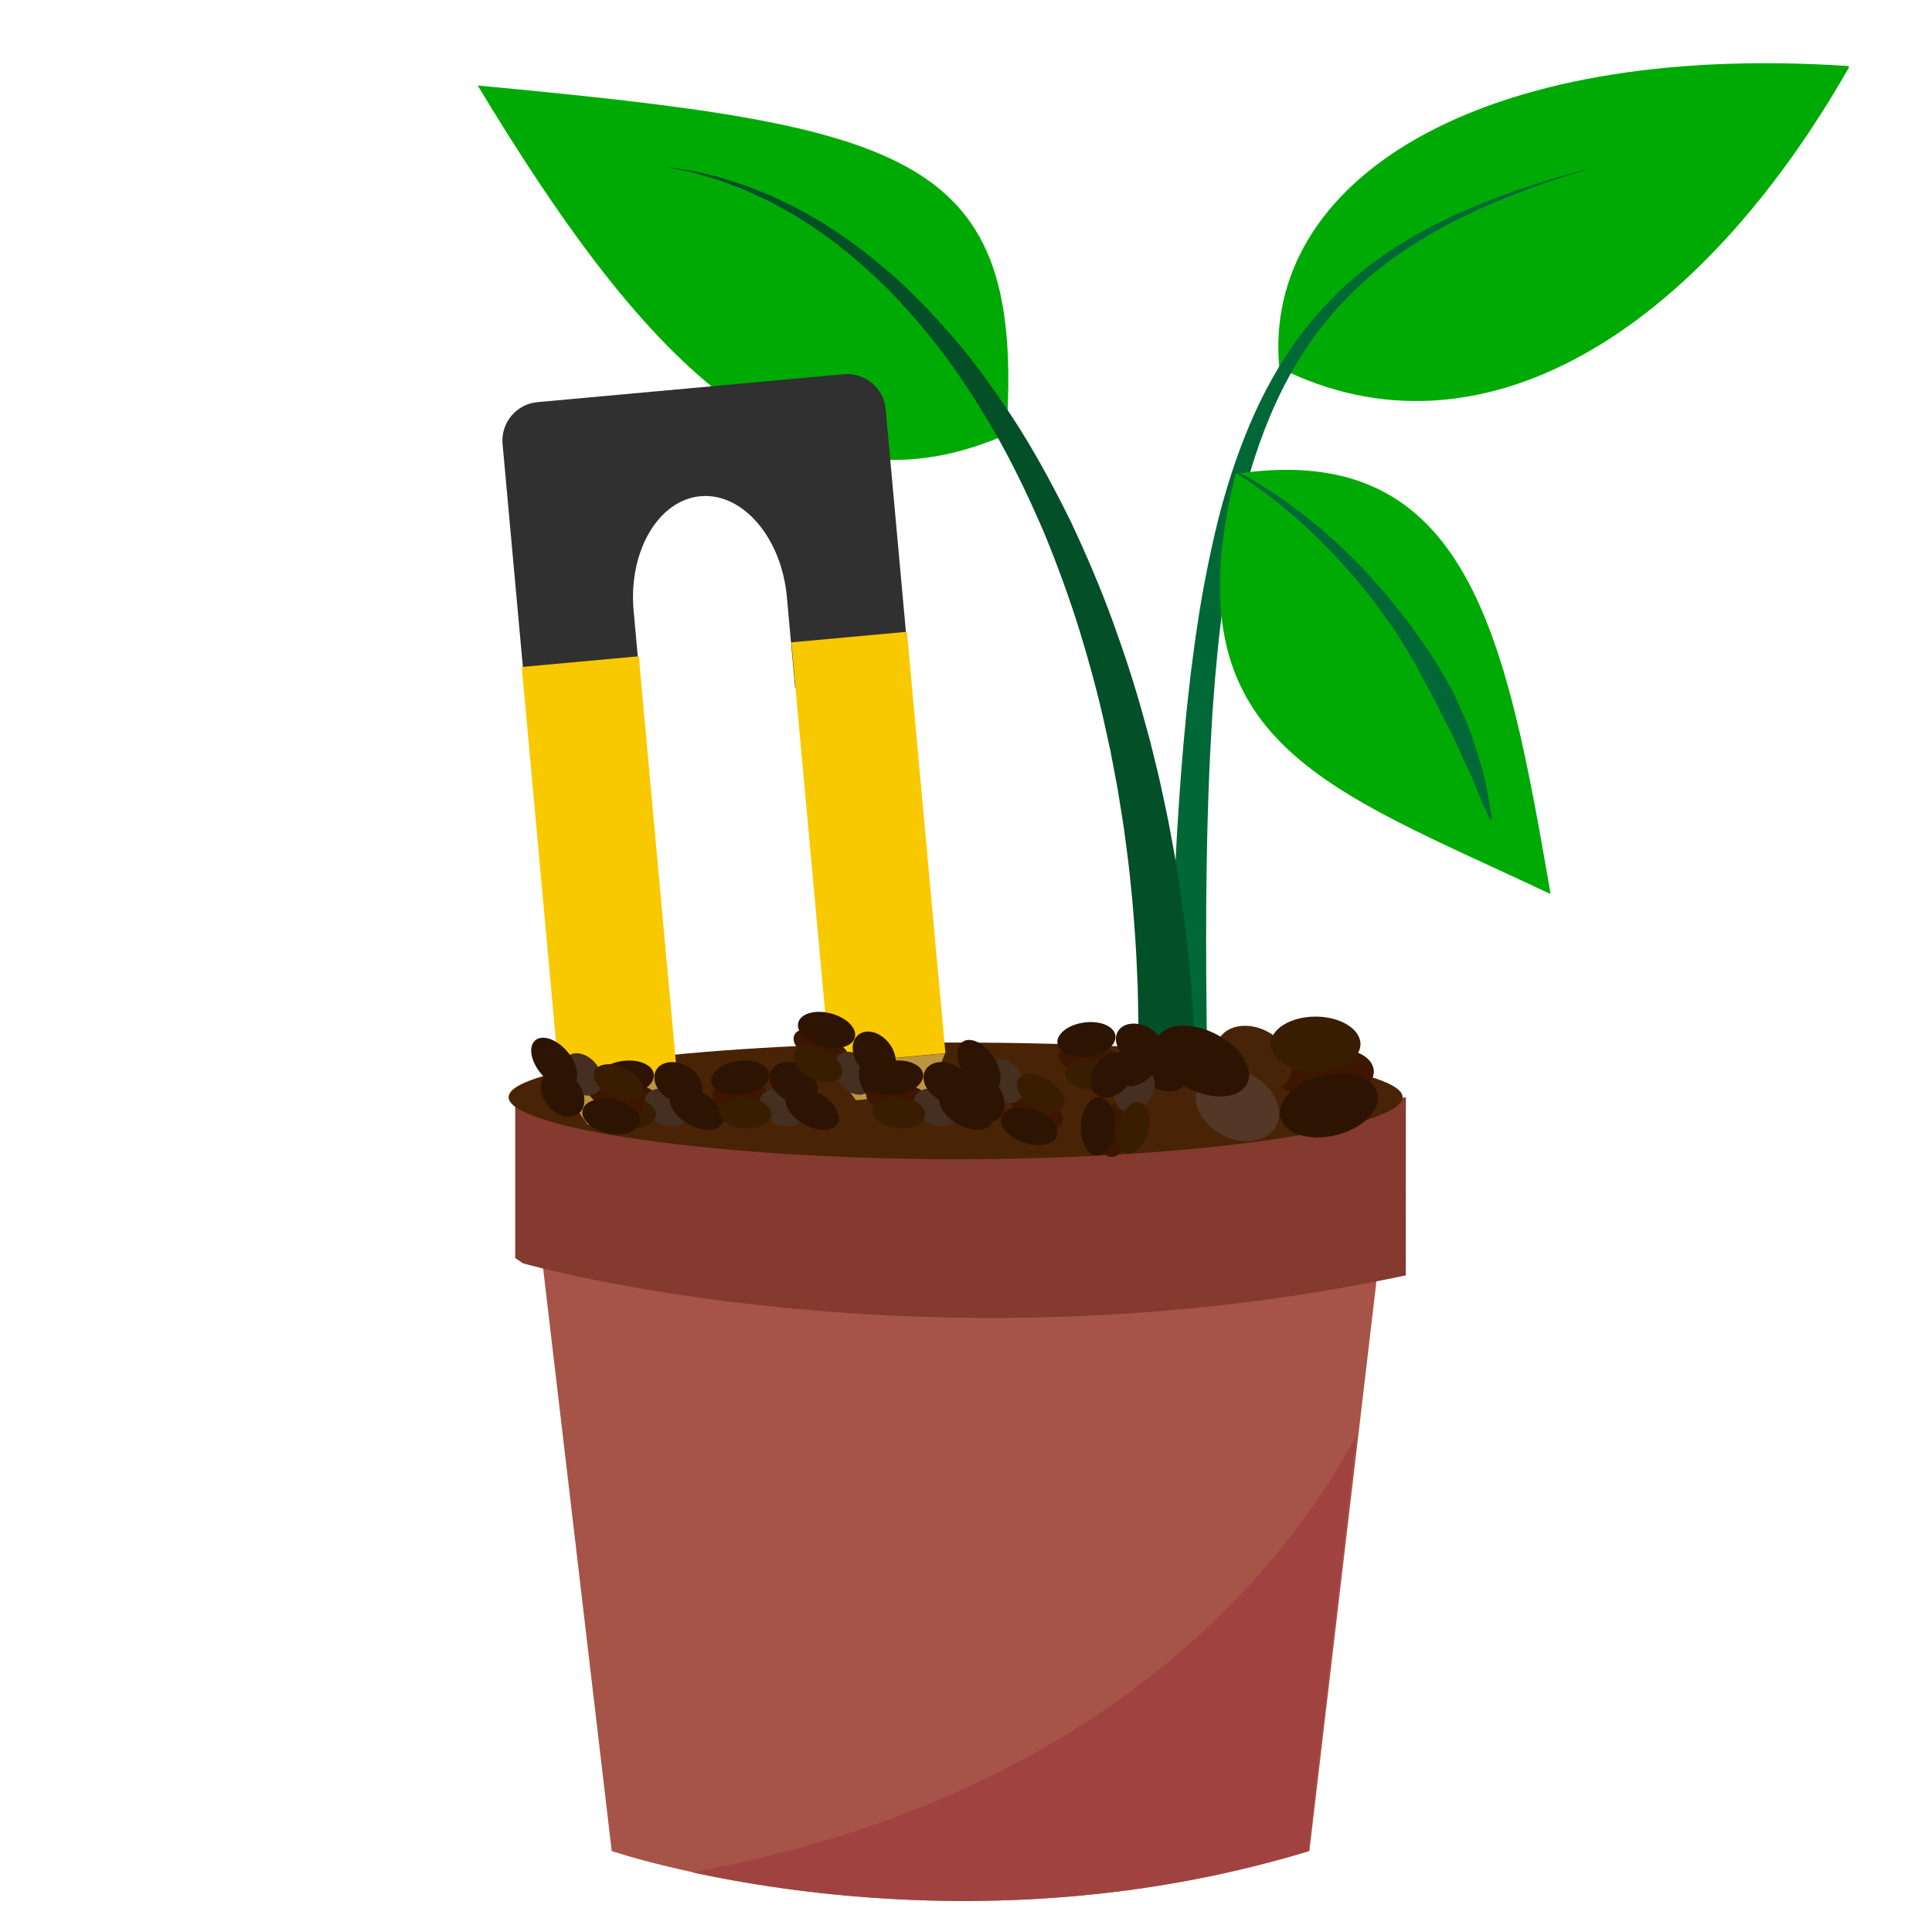 <?xml version="1.0" encoding="utf-8"?>
<!-- Generator: Adobe Illustrator 16.0.0, SVG Export Plug-In . SVG Version: 6.00 Build 0)  -->
<!DOCTYPE svg PUBLIC "-//W3C//DTD SVG 1.1//EN" "http://www.w3.org/Graphics/SVG/1.1/DTD/svg11.dtd">
<svg version="1.1" id="Layer_1" xmlns="http://www.w3.org/2000/svg" xmlns:xlink="http://www.w3.org/1999/xlink" x="0px" y="0px"
	 width="300px" height="300px" viewBox="0 0 300 300" enable-background="new 0 0 300 300" xml:space="preserve">
<g>
	<g>
		<g>
			<path id="cactusPotBody" fill="#A55447" d="M215.95,180.119l-12.624,107.307c-57.258,17.441-108.339,0-108.339,0L82.354,180.119
				l133.596-0.241"/>
			<path id="cactusPotLip" fill="#843A2F" d="M218.287,198.041l0.017-27.667C147.747,182.597,80,170.713,80,170.594v0.105v24.658
				l1.226,0.82C81.226,196.178,143.692,213.922,218.287,198.041"/>
			<path fill="#A04340" d="M210.655,222.867l-7.501,64.569c-40.08,12.214-77.107,7.314-95.7,3.295
				C172.586,278.808,200.338,242.078,210.655,222.867z"/>
		</g>
		<path fill="#492305" d="M217.793,170.374c0,4.686-30.826,9.624-69.159,9.624c-38.335,0-69.657-4.938-69.657-9.624
			c0-4.691,31.076-8.488,69.408-8.488C186.72,161.886,217.793,165.683,217.793,170.374z"/>
	</g>
	<g>
		<g id="leafCenter_1_">
			<path id="leafBodyCenter_1_" fill="#00AA04" d="M198.649,57.093c-2.682-28.776,30.47-50.687,88.334-46.84l0.151,0.166
				C263.62,51.694,229.827,72.749,198.649,57.093"/>
		</g>
		<g>
			<path fill="#006837" d="M181.476,166.497c0,0,0.056-2.667,0.152-7.333c0.063-2.339,0.138-5.18,0.224-8.438
				c0.085-3.261,0.241-6.935,0.391-10.945c0.187-4.011,0.387-8.354,0.684-12.949c0.287-4.594,0.653-9.438,1.133-14.445
				c0.215-2.503,0.544-5.045,0.815-7.619c0.337-2.57,0.656-5.173,1.065-7.788c0.78-5.233,1.82-10.524,3.088-15.764
				c1.299-5.234,2.956-10.398,5.034-15.307c2.08-4.905,4.641-9.536,7.677-13.617c3.025-4.088,6.517-7.598,10.147-10.483
				c3.648-2.875,7.427-5.109,10.996-6.958c0.901-0.446,1.783-0.883,2.646-1.31c0.881-0.386,1.74-0.763,2.579-1.131
				c1.665-0.763,3.305-1.334,4.82-1.93c3.059-1.122,5.755-2.008,7.997-2.663c2.229-0.7,4.009-1.145,5.214-1.478
				c1.207-0.327,1.851-0.5,1.851-0.5s-0.637,0.197-1.832,0.565c-1.192,0.375-2.954,0.882-5.153,1.659
				c-2.214,0.731-4.871,1.71-7.874,2.933c-1.487,0.646-3.096,1.27-4.72,2.085c-0.818,0.393-1.657,0.797-2.516,1.209
				c-0.838,0.452-1.695,0.915-2.57,1.388c-3.461,1.949-7.096,4.278-10.556,7.207c-3.443,2.94-6.702,6.46-9.486,10.513
				c-2.795,4.046-5.109,8.603-6.958,13.428c-1.847,4.829-3.283,9.905-4.373,15.065c-1.059,5.168-1.896,10.387-2.483,15.563
				c-0.312,2.584-0.536,5.164-0.778,7.705c-0.18,2.552-0.415,5.064-0.541,7.549c-0.3,4.963-0.493,9.77-0.618,14.332
				c-0.135,4.562-0.182,8.881-0.226,12.866c-0.009,3.988-0.035,7.645-0.006,10.883c0.027,3.241,0.052,6.066,0.072,8.393
				c0.067,4.667,0.105,7.333,0.105,7.333L181.476,166.497z"/>
		</g>
		<g id="leafRight">
			<path id="leafBodyRight" fill="#00AA04" d="M155.659,67.736c-32.769,13.953-56.654-13.341-81.48-54.454l0,0
				c67.441,6.321,85.133,10.567,82.067,54.293"/>
		</g>
		<g>
			<path fill="#024F28" d="M176.703,166.57c0,0,0.009-0.677,0.023-1.947c0.005-1.26,0.06-3.157,0.041-5.48
				c-0.058-2.309-0.027-5.091-0.212-8.342c-0.112-3.244-0.377-6.896-0.716-10.878c-0.213-1.986-0.388-4.063-0.654-6.201
				c-0.296-2.133-0.531-4.354-0.902-6.615c-0.377-2.259-0.696-4.597-1.179-6.954c-0.226-1.183-0.453-2.378-0.684-3.585
				c-0.263-1.2-0.528-2.412-0.797-3.633c-1.063-4.892-2.42-9.886-3.957-14.915c-1.551-5.026-3.394-10.043-5.411-14.994
				c-2.095-4.914-4.378-9.754-6.92-14.365c-2.577-4.586-5.342-8.976-8.307-13.024c-3.004-4.013-6.152-7.713-9.396-10.982
				c-3.297-3.203-6.594-6.072-9.898-8.373c-0.795-0.622-1.648-1.115-2.454-1.645c-0.817-0.508-1.589-1.056-2.393-1.5
				c-0.805-0.443-1.589-0.874-2.352-1.293c-0.382-0.209-0.759-0.415-1.13-0.618c-0.384-0.177-0.762-0.351-1.134-0.523
				c-1.49-0.684-2.872-1.365-4.22-1.82c-1.334-0.488-2.543-1-3.69-1.289c-1.136-0.33-2.15-0.624-3.032-0.88
				c-0.9-0.188-1.666-0.348-2.286-0.477c-1.244-0.26-1.907-0.398-1.907-0.398s0.669,0.104,1.925,0.299
				c0.629,0.098,1.404,0.218,2.316,0.359c0.899,0.211,1.932,0.454,3.089,0.725c1.171,0.231,2.411,0.682,3.784,1.105
				c1.387,0.39,2.815,1.003,4.36,1.618c0.386,0.155,0.779,0.312,1.177,0.471c0.387,0.186,0.779,0.374,1.177,0.565
				c0.796,0.386,1.615,0.782,2.456,1.189c0.84,0.41,1.651,0.922,2.51,1.397c0.846,0.496,1.745,0.956,2.585,1.545
				c3.49,2.171,7.005,4.92,10.552,8.026c3.491,3.169,6.914,6.79,10.208,10.748c3.253,3.991,6.325,8.344,9.214,12.917
				c2.854,4.595,5.456,9.439,7.87,14.379c2.337,4.973,4.498,10.034,6.36,15.117c1.85,5.085,3.512,10.155,4.869,15.13
				c0.341,1.244,0.68,2.478,1.015,3.7c0.301,1.23,0.6,2.449,0.896,3.655c0.623,2.407,1.078,4.792,1.587,7.104
				c0.503,2.313,0.866,4.586,1.285,6.775c0.39,2.193,0.683,4.325,1.009,6.367c0.564,4.093,1.033,7.858,1.324,11.206
				c0.362,3.332,0.491,6.31,0.674,8.736c0.143,2.414,0.183,4.243,0.245,5.523c0.051,1.269,0.078,1.946,0.078,1.946L176.703,166.57z"
				/>
		</g>
		<g id="leafCenter">
			<path id="leafBodyCenter_2_" fill="#00AA04" d="M192.31,73.516c35.936-5.151,41.593,25.695,48.45,65.173l-0.102,0.09
				c-34.922-16.526-59.198-23.342-48.791-65.205"/>
		</g>
		<g>
			<path fill="#006837" d="M192.381,73.384c0,0,0.969,0.466,2.584,1.417c0.801,0.485,1.78,1.07,2.857,1.808
				c0.54,0.369,1.114,0.761,1.72,1.174c0.589,0.437,1.209,0.895,1.855,1.374c1.315,0.934,2.62,2.091,4.067,3.244
				c0.685,0.62,1.389,1.256,2.108,1.907c0.726,0.646,1.45,1.324,2.146,2.053c0.711,0.718,1.433,1.448,2.164,2.186
				c0.716,0.753,1.395,1.558,2.104,2.347c1.449,1.556,2.752,3.277,4.088,4.975c0.333,0.426,0.679,0.843,1,1.276L220,98.472
				c0.618,0.883,1.234,1.763,1.846,2.636c1.22,1.75,2.224,3.598,3.252,5.352c0.517,0.876,0.912,1.796,1.313,2.688
				c0.4,0.892,0.788,1.767,1.146,2.626c0.791,1.686,1.263,3.393,1.77,4.933c0.253,0.77,0.476,1.515,0.688,2.221
				c0.223,0.703,0.417,1.374,0.526,2.027c0.27,1.292,0.491,2.417,0.657,3.345c0.338,1.855,0.477,2.919,0.477,2.919l-0.291,0.076
				c0,0-0.478-0.977-1.218-2.692c-0.373-0.856-0.807-1.899-1.289-3.095c-0.431-1.213-1.167-2.489-1.79-3.938
				c-0.327-0.718-0.667-1.466-1.02-2.241c-0.313-0.79-0.737-1.562-1.155-2.362c-0.871-1.582-1.62-3.33-2.576-5.045
				c-0.469-0.862-0.952-1.735-1.417-2.634c-0.487-0.886-0.901-1.831-1.462-2.699c-0.534-0.885-1.072-1.777-1.612-2.673l-0.817-1.345
				c-0.287-0.44-0.598-0.864-0.896-1.297c-1.212-1.718-2.394-3.466-3.727-5.057c-0.652-0.806-1.274-1.629-1.936-2.402
				c-0.677-0.76-1.346-1.511-2.004-2.25c-0.646-0.752-1.319-1.454-1.998-2.124c-0.668-0.681-1.322-1.347-1.959-1.996
				c-1.34-1.223-2.552-2.454-3.782-3.458c-0.605-0.515-1.186-1.009-1.737-1.479c-0.569-0.448-1.11-0.873-1.618-1.272
				c-1.017-0.798-1.941-1.444-2.693-1.99c-1.522-1.066-2.439-1.6-2.439-1.6L192.381,73.384z"/>
		</g>
	</g>
	<g>
		<polyline fill="#BC953F" points="87.245,168.993 91.261,174.63 102.661,173.591 105.089,167.371 		"/>
		<polyline fill="#BC953F" points="128.885,165.206 132.901,170.84 144.303,169.799 146.729,163.583 		"/>
		<path fill="#303030" d="M137.521,63.519l3.79,41.639l-17.843,1.625l-1.285-14.099c-0.837-9.22-6.875-16.228-13.42-15.632
			c-6.542,0.598-11.213,8.58-10.374,17.799l1.283,14.098l-17.844,1.625l-3.79-41.64c-0.298-3.269,2.134-6.189,5.407-6.49
			l47.586-4.333C134.301,57.814,137.223,60.249,137.521,63.519z"/>
		
			<rect x="125.765" y="98.83" transform="matrix(0.996 -0.091 0.091 0.996 -11.377 12.753)" fill="#F9C900" width="18.021" height="65.704"/>
		
			<rect x="83.9" y="102.632" transform="matrix(0.996 -0.091 0.091 0.996 -11.886 8.98)" fill="#F9C900" width="18.247" height="65.701"/>
	</g>
	<g>
		<path fill="#472408" d="M200.171,166.413c0,1.847-2.117,3.34-4.718,3.34c-2.604,0-4.723-1.493-4.723-3.34
			c0-1.837,2.118-3.333,4.723-3.333C198.054,163.08,200.171,164.576,200.171,166.413z"/>
		<path fill="#5B2F12" d="M200.171,166.413c0,1.847-2.117,3.34-4.718,3.34c-2.604,0-4.723-1.493-4.723-3.34
			c0-1.837,2.118-3.333,4.723-3.333C198.054,163.08,200.171,164.576,200.171,166.413z"/>
		<path fill="#472408" d="M213.305,166.413c0,1.847-2.118,3.34-4.719,3.34c-2.602,0-4.724-1.493-4.724-3.34
			c0-1.837,2.122-3.333,4.724-3.333C211.187,163.08,213.305,164.576,213.305,166.413z"/>
		<path fill="#3D1600" d="M206.738,166.413c0,1.847-2.119,3.34-4.723,3.34c-2.6,0-4.718-1.493-4.718-3.34
			c0-1.837,2.118-3.333,4.718-3.333C204.619,163.08,206.738,164.576,206.738,166.413z"/>
		<path fill="#3D1600" d="M213.305,166.413c0,1.847-2.118,3.34-4.719,3.34c-2.602,0-4.724-1.493-4.724-3.34
			c0-1.837,2.122-3.333,4.724-3.333C211.187,163.08,213.305,164.576,213.305,166.413z"/>
		<path fill="#2D1302" d="M213.918,169.881c0.54,2.567-2.409,5.442-6.581,6.405c-4.178,0.981-8-0.309-8.552-2.87
			c-0.538-2.572,2.396-5.442,6.569-6.404C209.544,166.022,213.375,167.315,213.918,169.881z"/>
		<path fill="#3D1900" d="M193.604,166.413c0,1.847-2.114,3.34-4.722,3.34c-2.601,0-4.718-1.493-4.718-3.34
			c0-1.837,2.117-3.333,4.718-3.333C191.49,163.08,193.604,164.576,193.604,166.413z"/>
		<path fill="#472408" d="M200.312,167.243c-1.104,2.369-4.488,3.022-7.56,1.458c-3.086-1.562-4.688-4.748-3.6-7.118
			c1.107-2.362,4.485-3.012,7.557-1.449C199.798,161.698,201.408,164.886,200.312,167.243z"/>
		<path fill="#543727" d="M198.263,174.589c-1.158,2.617-4.836,3.402-8.218,1.762c-3.387-1.64-5.201-5.093-4.044-7.694
			c1.153-2.617,4.836-3.412,8.213-1.773C197.613,168.528,199.427,171.977,198.263,174.589z"/>
		<path fill="#2D1302" d="M193.688,168.179c-1.06,2.38-5.073,2.789-8.947,0.908c-3.88-1.884-6.175-5.342-5.125-7.726
			c1.061-2.385,5.063-2.8,8.934-0.915C192.452,162.323,194.746,165.793,193.688,168.179z"/>
		<path fill="#381D01" d="M211.252,162.135c0,2.365-3.132,4.278-6.976,4.278c-3.855,0-6.979-1.913-6.979-4.278
			c0-2.359,3.123-4.277,6.979-4.277C208.12,157.857,211.252,159.775,211.252,162.135z"/>
	</g>
	<g>
		<path fill="#472408" d="M100.381,170.616c0.091-1.028,1.396-1.751,2.92-1.623c1.52,0.129,2.683,1.075,2.593,2.103
			c-0.087,1.026-1.394,1.749-2.914,1.62C101.458,172.581,100.293,171.644,100.381,170.616z"/>
		<path fill="#5B2F12" d="M100.381,170.616c0.091-1.028,1.396-1.751,2.92-1.623c1.52,0.129,2.683,1.075,2.593,2.103
			c-0.087,1.026-1.394,1.749-2.914,1.62C101.458,172.581,100.293,171.644,100.381,170.616z"/>
		<path fill="#472408" d="M92.714,169.952c0.09-1.027,1.396-1.751,2.915-1.622c1.521,0.127,2.688,1.073,2.598,2.101
			c-0.089,1.026-1.402,1.749-2.921,1.621C93.787,171.917,92.627,170.979,92.714,169.952z"/>
		<path fill="#3D1600" d="M96.544,170.275c0.092-1.02,1.402-1.747,2.921-1.612c1.519,0.132,2.683,1.07,2.594,2.094
			c-0.089,1.027-1.395,1.756-2.917,1.622C97.623,172.25,96.458,171.306,96.544,170.275z"/>
		<path fill="#3D1600" d="M92.714,169.952c0.09-1.027,1.396-1.751,2.915-1.622c1.521,0.127,2.688,1.073,2.598,2.101
			c-0.089,1.026-1.402,1.749-2.921,1.621C93.787,171.917,92.627,170.979,92.714,169.952z"/>
		<path fill="#2D1302" d="M92.521,167.987c-0.189-1.46,1.674-2.913,4.149-3.239c2.495-0.337,4.663,0.582,4.857,2.035
			c0.192,1.46-1.663,2.912-4.143,3.237C94.893,170.358,92.714,169.451,92.521,167.987z"/>
		<path fill="#3D1900" d="M104.217,170.948c0.09-1.026,1.396-1.755,2.916-1.622c1.523,0.134,2.686,1.074,2.596,2.096
			c-0.088,1.026-1.394,1.755-2.916,1.62C105.292,172.914,104.128,171.969,104.217,170.948z"/>
		<path fill="#442F20" d="M100.34,170.144c0.759-1.266,2.767-1.451,4.486-0.428c1.725,1.029,2.508,2.883,1.757,4.15
			c-0.76,1.259-2.766,1.452-4.481,0.426C100.373,173.266,99.585,171.408,100.34,170.144z"/>
		<path fill="#2D1302" d="M101.891,166.156c0.803-1.4,2.992-1.647,4.885-0.568c1.9,1.085,2.79,3.104,1.99,4.496
			c-0.801,1.396-2.985,1.659-4.882,0.567C101.976,169.566,101.087,167.555,101.891,166.156z"/>
		<path fill="#2D1302" d="M104.255,169.963c0.732-1.277,3.094-1.3,5.263-0.059c2.179,1.247,3.352,3.291,2.625,4.572
			c-0.737,1.272-3.09,1.302-5.263,0.055C104.695,173.287,103.519,171.235,104.255,169.963z"/>
		<path fill="#381D01" d="M93.705,172.437c0.114-1.311,2.033-2.229,4.279-2.032c2.254,0.2,3.98,1.427,3.866,2.746
			c-0.113,1.316-2.026,2.226-4.277,2.026C95.327,174.98,93.591,173.753,93.705,172.437z"/>
	</g>
	<g>
		<path fill="#472408" d="M92.853,169.184c-0.437,0.935-1.911,1.167-3.299,0.526c-1.385-0.641-2.154-1.928-1.718-2.863
			c0.433-0.935,1.907-1.166,3.292-0.525C92.513,166.969,93.286,168.248,92.853,169.184z"/>
		<path fill="#5B2F12" d="M92.853,169.184c-0.437,0.935-1.911,1.167-3.299,0.526c-1.385-0.641-2.154-1.928-1.718-2.863
			c0.433-0.935,1.907-1.166,3.292-0.525C92.513,166.969,93.286,168.248,92.853,169.184z"/>
		<path fill="#472408" d="M99.831,172.429c-0.436,0.935-1.91,1.168-3.293,0.527c-1.386-0.64-2.159-1.928-1.724-2.862
			c0.435-0.935,1.916-1.165,3.299-0.524C99.495,170.215,100.264,171.493,99.831,172.429z"/>
		<path fill="#3D1600" d="M96.342,170.814c-0.435,0.927-1.915,1.163-3.296,0.518c-1.382-0.645-2.155-1.925-1.722-2.854
			c0.436-0.936,1.911-1.174,3.296-0.526C96.003,168.591,96.776,169.876,96.342,170.814z"/>
		<path fill="#3D1600" d="M99.831,172.429c-0.436,0.935-1.91,1.168-3.293,0.527c-1.386-0.64-2.159-1.928-1.724-2.862
			c0.435-0.935,1.916-1.165,3.299-0.524C99.495,170.215,100.264,171.493,99.831,172.429z"/>
		<path fill="#2D1302" d="M99.34,174.341c-0.321,1.437-2.569,2.165-5.007,1.625c-2.46-0.536-4.183-2.141-3.868-3.573
			c0.319-1.438,2.558-2.168,5-1.626C97.922,171.301,99.66,172.898,99.34,174.341z"/>
		<path fill="#3D1900" d="M89.362,167.56c-0.436,0.935-1.913,1.171-3.295,0.527c-1.386-0.646-2.156-1.928-1.723-2.856
			c0.434-0.935,1.909-1.174,3.294-0.526C89.023,165.345,89.793,166.631,89.362,167.56z"/>
		<path fill="#442F20" d="M92.729,169.641c-1.146,0.93-3.097,0.418-4.362-1.131c-1.269-1.558-1.371-3.567-0.232-4.502
			c1.145-0.923,3.096-0.419,4.357,1.132C93.767,166.696,93.872,168.71,92.729,169.641z"/>
		<path fill="#2D1302" d="M89.909,172.858c-1.233,1.041-3.375,0.525-4.785-1.137c-1.415-1.668-1.561-3.871-0.333-4.905
			c1.23-1.038,3.372-0.539,4.782,1.136C90.996,169.624,91.143,171.817,89.909,172.858z"/>
		<path fill="#2D1302" d="M88.989,168.472c-1.125,0.95-3.352,0.164-4.966-1.743c-1.621-1.917-2.024-4.24-0.902-5.194
			c1.127-0.943,3.349-0.167,4.964,1.748C89.711,165.198,90.116,167.528,88.989,168.472z"/>
		<path fill="#381D01" d="M99.75,169.755c-0.556,1.192-2.673,1.398-4.717,0.446c-2.05-0.959-3.252-2.701-2.694-3.901
			c0.556-1.199,2.665-1.4,4.712-0.442C99.095,166.81,100.306,168.556,99.75,169.755z"/>
	</g>
	<g>
		<path fill="#472408" d="M118.3,170.616c0.09-1.028,1.398-1.751,2.92-1.623c1.521,0.129,2.682,1.075,2.593,2.103
			c-0.087,1.026-1.394,1.749-2.913,1.62C119.377,172.581,118.212,171.644,118.3,170.616z"/>
		<path fill="#5B2F12" d="M118.3,170.616c0.09-1.028,1.398-1.751,2.92-1.623c1.521,0.129,2.682,1.075,2.593,2.103
			c-0.087,1.026-1.394,1.749-2.913,1.62C119.377,172.581,118.212,171.644,118.3,170.616z"/>
		<path fill="#472408" d="M110.632,169.952c0.092-1.027,1.398-1.751,2.917-1.622c1.521,0.127,2.687,1.073,2.595,2.101
			c-0.087,1.026-1.398,1.749-2.918,1.621C111.705,171.917,110.545,170.979,110.632,169.952z"/>
		<path fill="#3D1600" d="M114.465,170.275c0.09-1.02,1.401-1.747,2.92-1.612c1.52,0.132,2.684,1.07,2.594,2.094
			c-0.089,1.027-1.396,1.756-2.919,1.622C115.541,172.25,114.377,171.306,114.465,170.275z"/>
		<path fill="#3D1600" d="M110.632,169.952c0.092-1.027,1.398-1.751,2.917-1.622c1.521,0.127,2.687,1.073,2.595,2.101
			c-0.087,1.026-1.398,1.749-2.918,1.621C111.705,171.917,110.545,170.979,110.632,169.952z"/>
		<path fill="#2D1302" d="M110.441,167.987c-0.191-1.46,1.675-2.913,4.15-3.239c2.491-0.337,4.66,0.582,4.856,2.035
			c0.193,1.46-1.664,2.912-4.141,3.237C112.812,170.358,110.632,169.451,110.441,167.987z"/>
		<path fill="#3D1900" d="M122.135,170.948c0.092-1.026,1.398-1.755,2.917-1.622c1.523,0.134,2.687,1.074,2.597,2.096
			c-0.088,1.026-1.396,1.755-2.919,1.62C123.211,172.914,122.047,171.969,122.135,170.948z"/>
		<path fill="#442F20" d="M118.258,170.144c0.76-1.266,2.768-1.451,4.487-0.428c1.724,1.029,2.508,2.883,1.755,4.15
			c-0.758,1.259-2.763,1.452-4.479,0.426C118.292,173.266,117.503,171.408,118.258,170.144z"/>
		<path fill="#2D1302" d="M119.812,166.156c0.802-1.4,2.989-1.647,4.882-0.568c1.902,1.085,2.792,3.104,1.992,4.496
			c-0.803,1.396-2.985,1.659-4.882,0.567C119.897,169.566,119.007,167.555,119.812,166.156z"/>
		<path fill="#2D1302" d="M122.174,169.963c0.731-1.277,3.094-1.3,5.265-0.059c2.177,1.247,3.35,3.291,2.621,4.572
			c-0.734,1.272-3.088,1.302-5.262,0.055C122.613,173.287,121.439,171.235,122.174,169.963z"/>
		<path fill="#381D01" d="M111.625,172.437c0.112-1.311,2.034-2.229,4.278-2.032c2.254,0.2,3.981,1.427,3.868,2.746
			c-0.114,1.316-2.029,2.226-4.279,2.026C113.247,174.98,111.509,173.753,111.625,172.437z"/>
	</g>
	<g>
		<path fill="#472408" d="M172.057,164.645c0.093-1.026,1.4-1.754,2.923-1.622c1.52,0.131,2.684,1.073,2.593,2.098
			c-0.089,1.025-1.396,1.751-2.914,1.622C173.137,166.609,171.971,165.666,172.057,164.645z"/>
		<path fill="#5B2F12" d="M172.057,164.645c0.093-1.026,1.4-1.754,2.923-1.622c1.52,0.131,2.684,1.073,2.593,2.098
			c-0.089,1.025-1.396,1.751-2.914,1.622C173.137,166.609,171.971,165.666,172.057,164.645z"/>
		<path fill="#472408" d="M164.392,163.979c0.091-1.026,1.396-1.753,2.914-1.621c1.521,0.13,2.687,1.074,2.597,2.097
			c-0.088,1.026-1.399,1.753-2.918,1.621C165.465,165.944,164.304,165.002,164.392,163.979z"/>
		<path fill="#3D1600" d="M168.222,164.308c0.092-1.023,1.402-1.749,2.919-1.62c1.521,0.133,2.688,1.076,2.597,2.1
			c-0.088,1.027-1.396,1.752-2.919,1.62C169.298,166.276,168.136,165.335,168.222,164.308z"/>
		<path fill="#3D1600" d="M164.392,163.979c0.091-1.026,1.396-1.753,2.914-1.621c1.521,0.13,2.687,1.074,2.597,2.097
			c-0.088,1.026-1.399,1.753-2.918,1.621C165.465,165.944,164.304,165.002,164.392,163.979z"/>
		<path fill="#2D1302" d="M164.199,162.012c-0.189-1.459,1.674-2.91,4.151-3.236c2.489-0.338,4.659,0.58,4.854,2.035
			c0.193,1.459-1.663,2.91-4.142,3.241C166.569,164.388,164.392,163.475,164.199,162.012z"/>
		<path fill="#3D1900" d="M175.896,164.976c0.091-1.026,1.397-1.752,2.915-1.622c1.522,0.132,2.686,1.074,2.594,2.097
			c-0.084,1.027-1.393,1.753-2.914,1.62C176.972,166.942,175.807,166.001,175.896,164.976z"/>
		<path fill="#442F20" d="M172.016,164.171c0.759-1.262,2.771-1.453,4.488-0.426c1.722,1.028,2.509,2.881,1.754,4.147
			c-0.757,1.26-2.763,1.45-4.477,0.425C172.05,167.29,171.262,165.434,172.016,164.171z"/>
		<path fill="#2D1302" d="M173.572,160.184c0.799-1.402,2.988-1.65,4.88-0.568c1.901,1.083,2.79,3.099,1.99,4.498
			c-0.8,1.396-2.984,1.658-4.881,0.567C173.656,163.594,172.762,161.58,173.572,160.184z"/>
		<path fill="#2D1302" d="M175.931,163.986c0.733-1.274,3.096-1.299,5.268-0.051c2.177,1.244,3.349,3.286,2.62,4.569
			c-0.736,1.271-3.09,1.301-5.261,0.052C176.375,167.315,175.199,165.266,175.931,163.986z"/>
		<path fill="#381D01" d="M165.383,166.467c0.113-1.316,2.033-2.229,4.277-2.031c2.253,0.193,3.984,1.422,3.87,2.738
			c-0.112,1.319-2.031,2.229-4.279,2.029C167.005,169.006,165.269,167.781,165.383,166.467z"/>
	</g>
	<g>
		<path fill="#472408" d="M174.285,172.18c-0.99-0.274-1.478-1.693-1.068-3.161c0.404-1.472,1.537-2.451,2.53-2.177
			c0.993,0.275,1.471,1.687,1.07,3.155C176.414,171.48,175.276,172.448,174.285,172.18z"/>
		<path fill="#5B2F12" d="M174.285,172.18c-0.99-0.274-1.478-1.693-1.068-3.161c0.404-1.472,1.537-2.451,2.53-2.177
			c0.993,0.275,1.471,1.687,1.07,3.155C176.414,171.48,175.276,172.448,174.285,172.18z"/>
		<path fill="#472408" d="M172.25,179.601c-0.995-0.27-1.472-1.686-1.068-3.156c0.399-1.479,1.538-2.451,2.528-2.177
			c0.995,0.269,1.474,1.691,1.07,3.162C174.379,178.898,173.241,179.874,172.25,179.601z"/>
		<path fill="#3D1600" d="M173.265,175.89c-0.993-0.269-1.47-1.691-1.066-3.163c0.402-1.469,1.539-2.442,2.529-2.168
			c0.997,0.269,1.474,1.686,1.07,3.16C175.396,175.19,174.263,176.164,173.265,175.89z"/>
		<path fill="#3D1600" d="M172.25,179.601c-0.995-0.27-1.472-1.686-1.068-3.156c0.399-1.479,1.538-2.451,2.528-2.177
			c0.995,0.269,1.474,1.691,1.07,3.162C174.379,178.898,173.241,179.874,172.25,179.601z"/>
		<path fill="#2D1302" d="M170.28,179.438c-1.466-0.071-2.559-2.17-2.436-4.661c0.116-2.516,1.411-4.488,2.876-4.418
			c1.468,0.077,2.567,2.167,2.444,4.662C173.043,177.533,171.754,179.513,170.28,179.438z"/>
		<path fill="#3D1900" d="M175.302,168.47c-0.992-0.281-1.473-1.691-1.069-3.162c0.401-1.477,1.541-2.449,2.531-2.178
			c0.991,0.271,1.472,1.688,1.071,3.162C177.431,167.764,176.295,168.736,175.302,168.47z"/>
		<path fill="#442F20" d="M173.812,172.133c-1.106-0.968-0.933-2.98,0.392-4.485c1.319-1.51,3.287-1.948,4.396-0.985
			c1.101,0.979,0.93,2.985-0.39,4.489C176.89,172.67,174.921,173.107,173.812,172.133z"/>
		<path fill="#2D1302" d="M170.173,169.892c-1.238-1.036-1.09-3.235,0.315-4.903c1.408-1.679,3.556-2.189,4.784-1.151
			c1.229,1.04,1.092,3.233-0.318,4.899C173.542,170.417,171.398,170.933,170.173,169.892z"/>
		<path fill="#2D1302" d="M174.338,168.248c-1.126-0.945-0.721-3.272,0.896-5.182c1.618-1.921,3.837-2.707,4.962-1.76
			c1.125,0.952,0.728,3.273-0.893,5.187C177.692,168.415,175.465,169.203,174.338,168.248z"/>
		<path fill="#381D01" d="M174.876,179.076c-1.27-0.352-1.827-2.405-1.227-4.574c0.598-2.182,2.113-3.662,3.388-3.313
			c1.278,0.348,1.828,2.396,1.231,4.572C177.672,177.937,176.151,179.425,174.876,179.076z"/>
	</g>
	<g>
		<path fill="#472408" d="M130.226,164.206c0.476-0.913,1.96-1.087,3.313-0.385c1.36,0.704,2.074,2.013,1.603,2.921
			c-0.474,0.924-1.958,1.099-3.312,0.397C130.471,166.438,129.751,165.12,130.226,164.206z"/>
		<path fill="#5B2F12" d="M130.226,164.206c0.476-0.913,1.96-1.087,3.313-0.385c1.36,0.704,2.074,2.013,1.603,2.921
			c-0.474,0.924-1.958,1.099-3.312,0.397C130.471,166.438,129.751,165.12,130.226,164.206z"/>
		<path fill="#472408" d="M123.39,160.671c0.475-0.913,1.958-1.09,3.313-0.385c1.358,0.699,2.074,2.013,1.601,2.926
			c-0.472,0.915-1.963,1.088-3.316,0.388C123.634,162.9,122.921,161.587,123.39,160.671z"/>
		<path fill="#3D1600" d="M126.809,162.438c0.476-0.912,1.959-1.087,3.313-0.384c1.353,0.698,2.074,2.014,1.6,2.925
			c-0.471,0.916-1.956,1.091-3.314,0.389C127.053,164.67,126.337,163.354,126.809,162.438z"/>
		<path fill="#3D1600" d="M123.39,160.671c0.475-0.913,1.958-1.09,3.313-0.385c1.358,0.699,2.074,2.013,1.601,2.926
			c-0.472,0.915-1.963,1.088-3.316,0.388C123.634,162.9,122.921,161.587,123.39,160.671z"/>
		<path fill="#2D1302" d="M123.958,158.781c0.379-1.417,2.657-2.053,5.073-1.412c2.435,0.638,4.09,2.313,3.711,3.73
			c-0.373,1.421-2.644,2.061-5.059,1.42C125.247,161.881,123.582,160.21,123.958,158.781z"/>
		<path fill="#3D1900" d="M133.645,165.974c0.479-0.916,1.96-1.085,3.313-0.388c1.362,0.703,2.075,2.015,1.605,2.931
			c-0.468,0.91-1.961,1.084-3.321,0.386C133.89,168.201,133.174,166.889,133.645,165.974z"/>
		<path fill="#442F20" d="M130.369,163.755c1.178-0.879,3.115-0.29,4.304,1.315c1.206,1.603,1.226,3.622,0.048,4.5
			c-1.185,0.876-3.11,0.292-4.303-1.311C129.205,166.649,129.191,164.635,130.369,163.755z"/>
		<path fill="#2D1302" d="M133.318,160.659c1.274-0.994,3.398-0.391,4.732,1.332c1.344,1.729,1.403,3.934,0.132,4.921
			c-1.272,0.985-3.395,0.391-4.727-1.335C132.104,163.849,132.045,161.644,133.318,160.659z"/>
		<path fill="#2D1302" d="M134.056,165.074c1.164-0.9,3.359-0.019,4.891,1.961c1.537,1.977,1.844,4.316,0.685,5.215
			c-1.166,0.904-3.353,0.035-4.885-1.949C133.202,168.325,132.891,165.979,134.056,165.074z"/>
		<path fill="#381D01" d="M123.363,163.352c0.601-1.174,2.724-1.289,4.726-0.247c2.009,1.035,3.137,2.828,2.537,4.001
			c-0.613,1.178-2.729,1.289-4.734,0.256C123.892,166.32,122.751,164.525,123.363,163.352z"/>
	</g>
	<g>
		<path fill="#472408" d="M142.192,170.616c0.091-1.028,1.396-1.751,2.921-1.623c1.521,0.129,2.685,1.075,2.593,2.103
			c-0.087,1.026-1.395,1.749-2.914,1.62C143.268,172.581,142.104,171.644,142.192,170.616z"/>
		<path fill="#5B2F12" d="M142.192,170.616c0.091-1.028,1.396-1.751,2.921-1.623c1.521,0.129,2.685,1.075,2.593,2.103
			c-0.087,1.026-1.395,1.749-2.914,1.62C143.268,172.581,142.104,171.644,142.192,170.616z"/>
		<path fill="#472408" d="M134.525,169.952c0.091-1.027,1.398-1.751,2.916-1.622c1.521,0.127,2.687,1.073,2.596,2.101
			c-0.088,1.026-1.4,1.749-2.919,1.621C135.599,171.917,134.439,170.979,134.525,169.952z"/>
		<path fill="#3D1600" d="M138.358,170.275c0.09-1.02,1.4-1.747,2.918-1.612c1.52,0.132,2.682,1.07,2.593,2.094
			c-0.088,1.027-1.394,1.756-2.916,1.622C139.433,172.25,138.269,171.306,138.358,170.275z"/>
		<path fill="#3D1600" d="M134.525,169.952c0.091-1.027,1.398-1.751,2.916-1.622c1.521,0.127,2.687,1.073,2.596,2.101
			c-0.088,1.026-1.4,1.749-2.919,1.621C135.599,171.917,134.439,170.979,134.525,169.952z"/>
		<path fill="#2D1302" d="M134.333,167.987c-0.189-1.46,1.675-2.913,4.149-3.239c2.493-0.337,4.66,0.582,4.856,2.035
			c0.192,1.46-1.663,2.912-4.141,3.237C136.704,170.358,134.525,169.451,134.333,167.987z"/>
		<path fill="#3D1900" d="M146.03,170.948c0.089-1.026,1.396-1.755,2.916-1.622c1.521,0.134,2.684,1.074,2.595,2.096
			c-0.089,1.026-1.393,1.755-2.917,1.62C147.104,172.914,145.942,171.969,146.03,170.948z"/>
		<path fill="#442F20" d="M142.15,170.144c0.759-1.266,2.771-1.451,4.489-0.428c1.722,1.029,2.507,2.883,1.754,4.15
			c-0.756,1.259-2.764,1.452-4.48,0.426C142.183,173.266,141.396,171.408,142.15,170.144z"/>
		<path fill="#2D1302" d="M143.704,166.156c0.804-1.4,2.991-1.647,4.883-0.568c1.901,1.085,2.791,3.104,1.993,4.496
			c-0.803,1.396-2.985,1.659-4.883,0.567C143.787,169.566,142.898,167.555,143.704,166.156z"/>
		<path fill="#2D1302" d="M146.067,169.963c0.732-1.277,3.094-1.3,5.263-0.059c2.18,1.247,3.352,3.291,2.621,4.572
			c-0.734,1.272-3.086,1.302-5.26,0.055C146.507,173.287,145.332,171.235,146.067,169.963z"/>
		<path fill="#381D01" d="M135.518,172.437c0.113-1.311,2.031-2.229,4.276-2.032c2.254,0.2,3.981,1.427,3.868,2.746
			c-0.114,1.316-2.027,2.226-4.278,2.026C137.139,174.98,135.404,173.753,135.518,172.437z"/>
	</g>
	<g>
		<path fill="#472408" d="M158.271,170.486c-0.543,0.884-2.036,0.948-3.338,0.143c-1.295-0.805-1.912-2.172-1.372-3.041
			c0.539-0.879,2.033-0.938,3.331-0.14C158.191,168.248,158.807,169.612,158.271,170.486z"/>
		<path fill="#5B2F12" d="M158.271,170.486c-0.543,0.884-2.036,0.948-3.338,0.143c-1.295-0.805-1.912-2.172-1.372-3.041
			c0.539-0.879,2.033-0.938,3.331-0.14C158.191,168.248,158.807,169.612,158.271,170.486z"/>
		<path fill="#472408" d="M164.821,174.536c-0.543,0.875-2.038,0.933-3.334,0.132c-1.299-0.795-1.917-2.162-1.374-3.037
			c0.541-0.874,2.038-0.932,3.335-0.138C164.748,172.298,165.361,173.662,164.821,174.536z"/>
		<path fill="#3D1600" d="M161.545,172.518c-0.539,0.877-2.034,0.933-3.337,0.127c-1.296-0.796-1.911-2.163-1.372-3.032
			c0.539-0.881,2.036-0.945,3.339-0.142C161.472,170.275,162.089,171.644,161.545,172.518z"/>
		<path fill="#3D1600" d="M164.821,174.536c-0.543,0.875-2.038,0.933-3.334,0.132c-1.299-0.795-1.917-2.162-1.374-3.037
			c0.541-0.874,2.038-0.932,3.335-0.138C164.748,172.298,165.361,173.662,164.821,174.536z"/>
		<path fill="#2D1302" d="M164.107,176.38c-0.485,1.388-2.804,1.843-5.16,1.021c-2.383-0.825-3.904-2.613-3.424-4.003
			c0.484-1.388,2.793-1.849,5.159-1.032C163.059,173.188,164.593,174.987,164.107,176.38z"/>
		<path fill="#3D1900" d="M154.996,168.47c-0.541,0.873-2.039,0.934-3.336,0.14c-1.3-0.806-1.917-2.171-1.374-3.045
			c0.539-0.877,2.033-0.938,3.333-0.136C154.916,166.23,155.533,167.595,154.996,168.47z"/>
		<path fill="#442F20" d="M158.093,170.933c-1.243,0.787-3.122,0.053-4.196-1.635c-1.076-1.692-0.941-3.706,0.297-4.498
			c1.246-0.784,3.123-0.052,4.193,1.638C159.472,168.133,159.34,170.144,158.093,170.933z"/>
		<path fill="#2D1302" d="M154.914,173.796c-1.346,0.891-3.412,0.128-4.612-1.687c-1.211-1.834-1.1-4.023,0.241-4.91
			c1.345-0.894,3.413-0.142,4.617,1.679C156.371,170.711,156.262,172.909,154.914,173.796z"/>
		<path fill="#2D1302" d="M154.516,169.332c-1.225,0.812-3.346-0.234-4.725-2.32c-1.385-2.088-1.511-4.444-0.286-5.257
			c1.228-0.809,3.344,0.225,4.723,2.316C155.621,166.166,155.748,168.528,154.516,169.332z"/>
		<path fill="#381D01" d="M165.053,171.865c-0.689,1.126-2.816,1.077-4.731-0.105c-1.932-1.19-2.921-3.067-2.227-4.188
			c0.695-1.124,2.815-1.078,4.735,0.111C164.749,168.865,165.747,170.745,165.053,171.865z"/>
	</g>
</g>
</svg>
